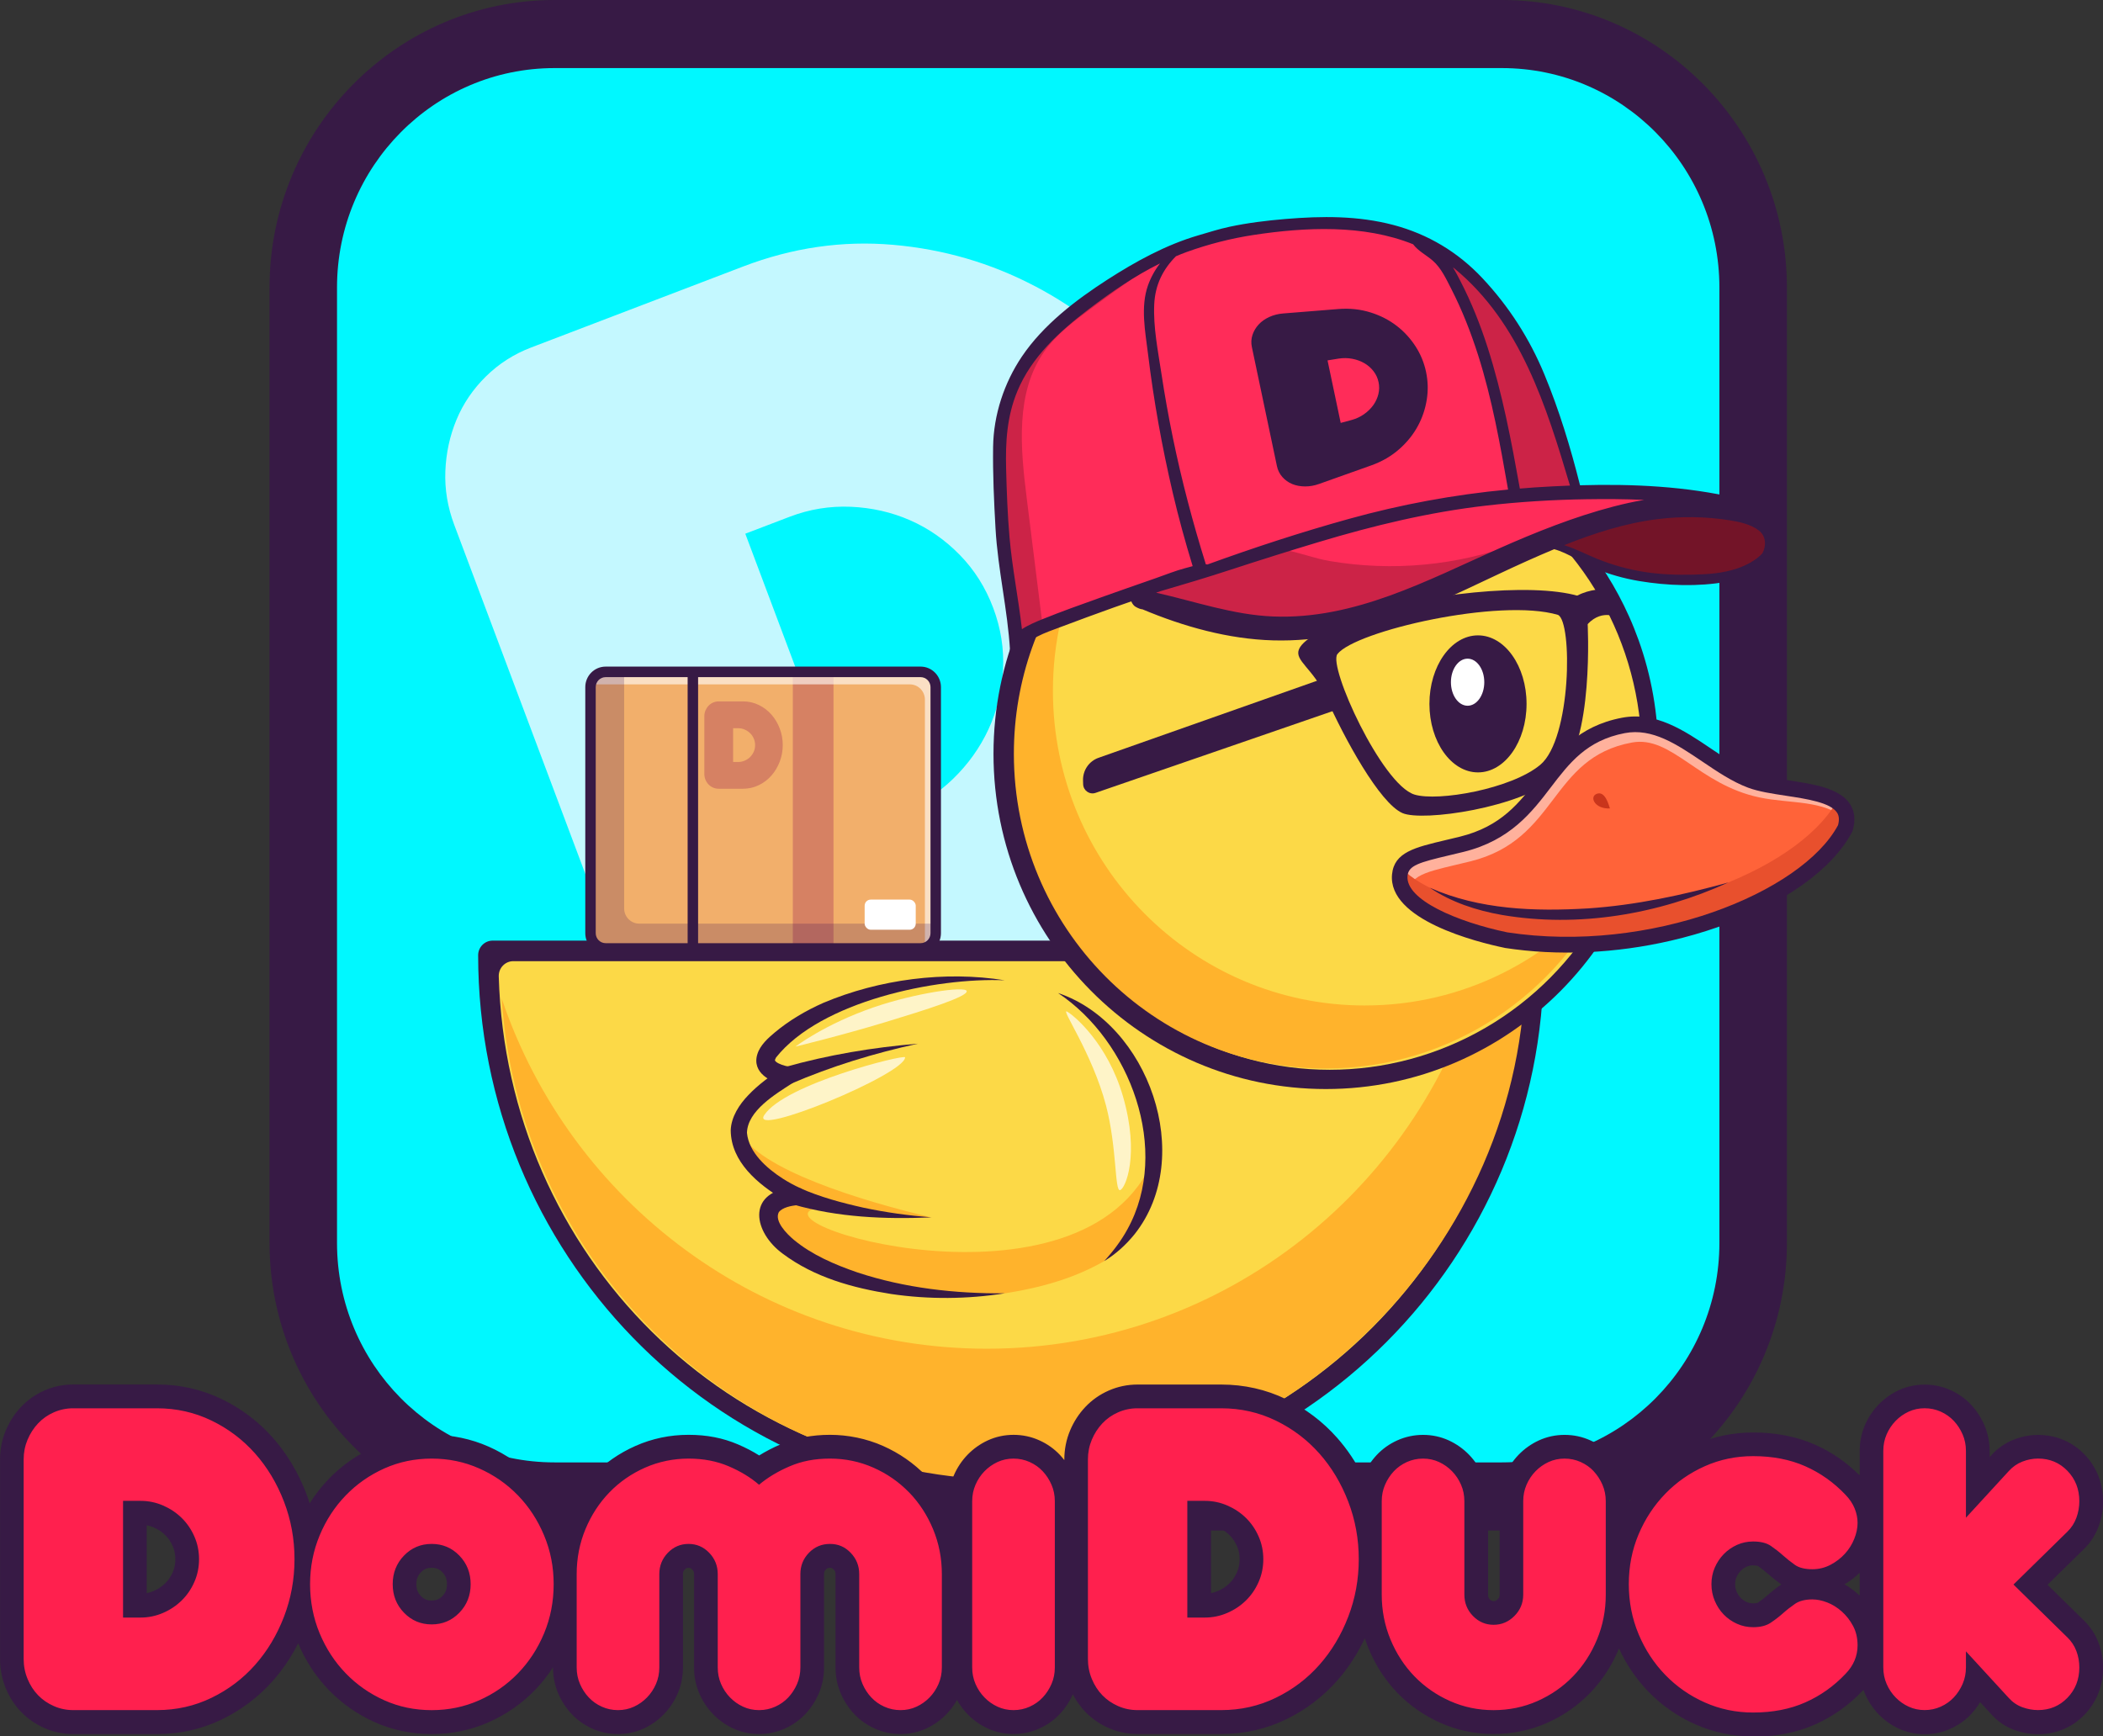<?xml version="1.0" encoding="UTF-8"?>
<svg id="Capa_1" data-name="Capa 1" xmlns="http://www.w3.org/2000/svg" viewBox="0 0 1109.49 916.21">
  <rect x="0" y="0" width="1109.49" height="916.21" fill="#333333" stroke="none"/>
  <defs>
    <style>
      .cls-1 {
        fill: #fcd947;
      }

      .cls-1, .cls-2, .cls-3, .cls-4, .cls-5, .cls-6, .cls-7, .cls-8, .cls-9, .cls-10, .cls-11, .cls-12, .cls-13, .cls-14, .cls-15, .cls-16, .cls-17 {
        stroke-width: 0px;
      }

      .cls-18 {
        opacity: .7;
      }

      .cls-2 {
        fill: #c4f8ff;
      }

      .cls-3 {
        fill: #ff2c59;
      }

      .cls-4 {
        fill: #cc2347;
      }

      .cls-19 {
        opacity: .5;
      }

      .cls-20 {
        opacity: .6;
      }

      .cls-5 {
        fill: #731428;
      }

      .cls-6 {
        fill: #ff6339;
      }

      .cls-21 {
        opacity: .2;
      }

      .cls-7 {
        fill: #ff204e;
      }

      .cls-8 {
        fill: #371a45;
      }

      .cls-9 {
        fill: #f2af6b;
      }

      .cls-10 {
        fill: #29004f;
      }

      .cls-11 {
        fill: #c9351c;
      }

      .cls-12 {
        fill: #010101;
      }

      .cls-13 {
        fill: #ffb32c;
      }

      .cls-14 {
        fill: #d68163;
      }

      .cls-15 {
        fill: #e8502d;
      }

      .cls-16 {
        fill: #fff;
      }

      .cls-17 {
        fill: #00f8ff;
      }
    </style>
  </defs>
  <path class="cls-8" d="M292.59,807.55c-82.93,0-150.39-68.06-150.39-151.71V151.71C142.2,68.06,209.66,0,292.59,0h499.75c82.93,0,150.39,68.06,150.39,151.71v504.13c0,83.65-67.46,151.71-150.39,151.71h-499.75Z"/>
  <path class="cls-17" d="M792.33,771.63h-499.75c-63.39,0-114.78-51.84-114.78-115.79V151.71c0-63.95,51.39-115.79,114.78-115.79h499.75c63.39,0,114.78,51.84,114.78,115.79v504.13c0,63.95-51.39,115.79-114.78,115.79Z"/>
  <path class="cls-2" d="M545.97,150.99c-23.25-12.22-48.2-19.5-74.87-21.82-26.66-2.31-53.01,1.5-79.04,11.45l-111.94,42.77c-9.03,3.45-16.95,8.53-23.75,15.22-6.81,6.71-11.99,14.32-15.53,22.84-3.55,8.54-5.51,17.59-5.88,27.15-.38,9.58,1.19,19.02,4.69,28.34l100.15,266.71c3.5,9.33,8.56,17.54,15.2,24.63,6.63,7.11,14.04,12.58,22.24,16.41,8.19,3.85,17.03,5.99,26.54,6.46,9.49.48,18.76-1.02,27.79-4.47l111.94-42.77c26.03-9.95,48.27-24.69,66.73-44.25,18.46-19.55,32.37-41.68,41.76-66.38,9.38-24.69,14.18-51.01,14.4-78.98.22-27.95-4.72-55.38-14.82-82.27-10.09-26.88-24.4-50.72-42.93-71.52-18.53-20.79-39.41-37.3-62.65-49.53ZM529.15,353.56c-.6,11.09-3.15,21.49-7.63,31.2-4.5,9.71-10.73,18.46-18.73,26.22-8.01,7.78-17.21,13.64-27.61,17.62l-23.43,8.95-58.55-155.94,23.43-8.95c10.41-3.98,21.16-5.73,32.26-5.26,11.09.48,21.5,2.85,31.25,7.12,9.73,4.27,18.48,10.37,26.2,18.27,7.74,7.91,13.62,17.24,17.66,27.99,4.04,10.76,5.76,21.69,5.16,32.77Z"/>
  <g>
    <path class="cls-8" d="M531.71,790.71c-155.1-.9-279.45-130.2-279.45-286.67h0c0-4.27,3.43-7.73,7.67-7.73h554.5v10.85c0,156.9-126.98,284.45-282.73,283.55Z"/>
    <path class="cls-1" d="M803.68,507.16c0,150.61-121.03,272.7-270.33,272.7s-266-117.78-270.22-264.67c-.13-4.38,3.32-8.03,7.67-8.03h532.87Z"/>
    <path class="cls-13" d="M782.17,508.2c-30.38,117.07-135.95,203.45-261.52,203.45-118.79,0-219.68-77.3-255.96-184.75,9.53,141.89,126.62,254,269.69,254s270.33-122.09,270.33-272.7h-22.54Z"/>
    <path class="cls-8" d="M874.86,397.74c0,97.54-78.68,176.89-175.37,176.89s-175.35-79.34-175.35-176.89,78.65-176.91,175.35-176.91c71.12,0,132.51,42.97,159.99,104.49,1.8,4.01,3.44,8.11,4.95,12.29,6.75,18.77,10.43,39.03,10.43,60.14Z"/>
    <ellipse class="cls-1" cx="701.55" cy="398.42" rx="164.6" ry="166.05"/>
    <path class="cls-13" d="M720.09,530.54c-90.91,0-164.6-74.34-164.6-166.05,0-25.26,5.62-49.18,15.61-70.61-22.64,28.44-36.21,64.54-36.21,103.85,0,91.71,73.7,166.05,164.6,166.05,65.87,0,122.68-39.05,148.99-95.44-30.17,37.9-76.46,62.19-128.39,62.19Z"/>
    <path class="cls-12" d="M469.11,228.38s0,0,0,0c0,0,0,0,0,0Z"/>
    <path class="cls-12" d="M469.11,228.29c0-.12-.01-.08,0,0h0Z"/>
    <g>
      <path class="cls-3" d="M675.49,120.61c-8.9.8-17.72,2.03-26.49,3.69.11.4-26.4,9.25-26.27,7.8-7.45,5.72-12.82,13.62-14.5,23.05-1.05,5.92-.66,11.96-.02,17.9.63,5.95,1.38,11.88,2.2,17.81,3.28,23.74,7.83,47.31,13.7,70.53,3.29,13.02,6.94,25.95,10.97,38.75,19.83-6.97,39.77-13.61,59.93-19.65,14.23-4.26,28.56-8.26,43.04-11.56,15.11-3.44,30.43-5.86,45.82-7.63,4.53-.52,9.06-.98,13.6-1.38-6.69-37.95-13.66-76.74-31.93-111.04-2.62-4.91-5.21-9.81-9.69-13.25-3.58-2.75-7.63-4.88-10.44-8.48-13.1-5.17-27.28-7.49-41.28-7.86-9.55-.25-19.14.46-28.64,1.31Z"/>
      <path class="cls-4" d="M813.5,207.32c-6.02-16.56-14.43-32.03-25.24-45.91-9.22-11.84-19.88-22.45-32.97-29.65.68.45,1.35.9,2.02,1.38,3.82,2.75,6.47,6.16,8.78,10.26,4.75,8.42,8.8,17.23,12.32,26.24,7.2,18.45,12.05,37.77,16.04,57.15,2.25,10.93,4.22,21.91,6.17,32.89,9.64-.79,19.29-1.31,28.96-1.58-4.68-17.11-10.02-34.11-16.08-50.77Z"/>
      <path class="cls-3" d="M841.18,261.56c-17.04.11-34.08,1.01-51.04,2.74-15.47,1.58-30.91,3.81-46.12,7.07-13.76,2.95-27.37,6.61-40.88,10.55-29.25,8.52-58,18.6-87.08,27.66-3.38,1.25-6.75,2.51-10.13,3.76,19.05,4.76,37.81,11.35,57.39,13.43,20.83,2.21,41.72-1.37,61.55-7.75,19.97-6.43,39-15.39,58-24.23,19.5-9.06,39.42-17.75,60.04-23.87,11.22-3.33,22.77-6.03,34.45-7.06,2.9-.25,5.8-.4,8.71-.44-14.87-1.71-29.97-1.97-44.9-1.87Z"/>
      <path class="cls-5" d="M841.93,297.98c11.26,4.09,23.49,7.04,35.5,7.39,11.06.32,22.34,2.63,33.42.16,7.63-1.7,16.04-6.56,21.69-11.91,8.37-7.92,3.91-18.46-5.64-23.4-5.64-2.92-12.14-3.59-18.47-3.67-16.56-.22-32.91,3.19-48.94,7.06-7.12,1.72-14.47,2.69-21.58,4.69-3.63,1.02-7.21,2.21-10.72,3.61-1.1.44-8.77,4.79-9.36,4.43,7.57,4.67,15.67,8.59,24.08,11.64Z"/>
      <path class="cls-4" d="M529.05,243.22c.24,12.51.8,25.04,1.76,37.52,1.48,19.1,5.65,37.85,7.22,56.94,1.57-1.66,3.68-2.94,5.47-4.05.56-.35,1.11-.66,1.67-.98,2.84-1.6,5.79-2.88,8.83-4.06,8.11-3.15,16.24-6.18,24.4-9.13,6.86-2.49,13.76-4.87,20.68-7.21.88-.98,2.5-1.93,3.71-1.25,6.56-2.2,13.16-4.32,19.75-6.41,1.51-.55,3.03-1.08,4.52-1.6,1.58-.58,3.17-1.12,4.74-1.68-.01-.03-.03-.06-.03-.09-7.39-23.64-13.4-47.71-18.05-72.06-2.33-12.17-4.3-24.42-5.94-36.71-.81-6.12-1.56-12.24-2.2-18.37-.61-5.92-1.11-11.96-.13-17.87,1.38-8.34,5.89-16.47,12.33-22.08-6.11,3.07-12.23,6.12-18.14,9.62-8.31,4.91-16.4,10.27-24.12,16.05-15.26,11.42-30,24.39-38.45,41.87-4.02,8.34-6.66,17.43-7.68,26.65-.54,4.94-.46,9.93-.36,14.9Z"/>
      <path class="cls-3" d="M541.6,262.31c2.83,22.67,5.65,45.34,8.48,68,2.92-1.64,5.96-2.96,9.09-4.18,8.34-3.24,16.7-6.35,25.1-9.39,7.06-2.56,14.15-5.01,21.27-7.42.91-1.01,2.57-1.98,3.82-1.29,6.75-2.27,13.53-4.44,20.32-6.59,1.56-.56,3.11-1.11,4.65-1.64-.1-.27-.19-.55-.29-.81-13.26-36.99-20.17-75.94-27.02-114.64-1.45-8.2-2.92-16.54-1.95-24.8,1.16-9.89,5.9-19.31,13.12-26.11-14.71,8.81-28.52,19.01-42.32,29.2-9.15,6.74-18.45,13.65-25.01,22.97-15.15,21.53-12.52,50.53-9.25,76.71Z"/>
      <path class="cls-4" d="M800.31,286.65c-26.24,15.55-54.23,28.1-83.25,37.35-11.04,3.52-22.33,6.57-33.89,7.27-26.01,1.58-51.1-8.76-75.13-18.9,2.78,1.17,19.39-8.75,22.85-10.13,8.26-3.28,16.66-6.2,25.16-8.77,7.17-2.16,13.73-4.7,21.01-3.47,8.16,1.39,16.17,4.61,24.43,6.02,32.99,5.64,67.47,2.47,98.82-9.37Z"/>
      <path class="cls-8" d="M916.55,262.91c-26.95-6.33-55.15-7.65-82.97-6.86-4.96-19.83-11.04-39.79-18.86-58.63-7.81-18.83-18.71-35.79-32.62-50.63-12.92-13.78-28.73-23.25-46.93-28.07-18.74-4.96-37.82-4.77-56.98-3.17-9.93.83-19.88,2.04-29.64,4.13-5.47,1.17-10.83,2.9-16.2,4.46-17.18,4.99-33.22,13.83-48.24,23.5-16.63,10.72-33.74,23.83-44.96,40.45-9.41,13.94-14.97,30.82-15.21,47.7-.2,14.36.46,28.79,1.28,43.13,1.24,21.66,6.41,42.86,7.66,64.53.27,4.69,7.54,4.72,7.26,0-.05-.82-.13-1.64-.19-2.47,2.14-1.99,4.39-3.59,7.2-5.05,3.96-2.07,8.23-3.51,12.4-5.08,9.32-3.52,18.69-6.95,28.07-10.31,3.07-1.1,6.15-2.15,9.22-3.23.51,1.22,1.35,2.46,2.54,2.99.22.1.41.24.62.35.36.2.75.35,1.14.5.53.2,1.08.29,1.64.37,21.71,9.12,45.21,15.69,68.79,16.37,24.04.7,47.6-4.67,70-13.17,21.94-8.32,42.78-19.2,64.17-28.78,4.69-2.1,9.44-4.16,14.22-6.16,7.68,2.12,14.28,7.19,21.63,10.21,7.5,3.08,15.31,5.28,23.29,6.61,14.88,2.47,31,3.05,45.9.38,11.88-2.13,29.65-9.43,28.7-24.34-.74-11.54-13.22-17.45-22.96-19.74ZM603.18,316.99s0,0,0,0c0,0,0,.01,0,.02t0,0s0-.01,0-.02ZM767.4,141.72c34.74,28.63,48.45,72.68,60.87,114.5-6.23.23-12.43.56-18.59.96-2.62.17-5.23.4-7.84.61-4.49-25.06-9.2-50.12-16.98-74.39-3.88-12.09-8.6-23.94-14.44-35.21-1.22-2.36-2.45-4.78-3.85-7.09.27.22.56.4.83.62ZM626.02,132.98c11.39-4.11,23.44-7.2,35.37-9.01,27.22-4.13,58.03-5.62,84.13,4.92,2.73,3.63,6.99,5.69,10.41,8.68,4.43,3.88,7.09,9.72,9.74,14.89,5.74,11.2,10.33,22.97,14.16,34.97,7.35,23.08,11.62,47.05,15.79,70.88-28.49,2.67-56.51,7.85-84.17,15.54-25.14,6.99-49.91,15.1-74.41,23.99-.28-.04-.57-.05-.86-.06-6.86-21.93-12.75-44.19-17.38-66.71-2.34-11.38-4.38-22.83-6.12-34.32-1.78-11.74-4.28-24.15-3.74-36.07.47-10.38,4.6-18.58,11.48-25.48,1.85-.77,3.71-1.53,5.59-2.21ZM579.81,315.6c-10.03,3.57-20.08,7.16-29.95,11.16-2.77,1.12-7.1,2.86-10.72,5.23-1.83-16.19-5.12-32.19-6.54-48.44-1.05-12.01-1.49-24.1-1.8-36.15-.36-14.2.4-27.63,5.93-40.98,7.49-18.08,22.22-31.5,37.41-43.09,11.81-9.01,24.42-17.7,37.87-24.35-2.75,3.52-4.92,7.53-6.36,11.59-4.04,11.41-1.43,24.4,0,36.08,3,24.73,7.42,49.24,13.09,73.48,3.04,12.99,6.58,25.84,10.48,38.59-1.47.38-2.87.79-4.05,1.1-5.13,1.35-10.13,3.41-15.15,5.15-10.08,3.52-20.16,7.03-30.21,10.61ZM612.25,311.93c12.3-3.58,24.55-7.25,36.75-11.24,15.53-5.07,31.11-9.99,46.76-14.69,28.94-8.69,58.07-15.74,88.11-19.2,17.63-2.03,35.36-3.12,53.11-3.38,10.1-.15,20.27-.12,30.4.36-5.45.91-10.86,2.11-16.18,3.5-20.66,5.4-40.78,13.43-60.29,22.09-38.11,16.93-76.25,37.59-119.14,35.92-21.15-.82-41.29-7.93-61.83-12.56.77-.27,1.53-.54,2.3-.8ZM929.77,291.98c-3.41,3.77-8.74,6.39-12.93,7.85-7.56,2.64-15.61,3.21-23.55,3.38-8.64.19-17.31-.09-25.86-1.44-8.37-1.32-16.58-3.61-24.45-6.76-5.85-2.34-11.67-5.49-17.77-7.35,15.95-6.38,32.41-11.66,49.39-13.76,12.44-1.53,25.23-1.36,37.62.58,5.3.83,11.42,2.08,15.76,5.48,3.77,2.96,3.96,8.1,1.8,12.01Z"/>
      <path class="cls-8" d="M688.51,256.66c-2.48-.01-4.72-.43-6.73-1.25-2.03-.83-3.77-2.06-5.22-3.7-1.46-1.64-2.42-3.57-2.88-5.76l-13.23-62.85c-.46-2.2-.35-4.33.33-6.39.68-2.04,1.77-3.88,3.28-5.52,1.49-1.61,3.37-2.93,5.63-3.96,2.23-1.01,4.63-1.62,7.22-1.83l29.15-2.34c6.1-.49,11.81.15,17.19,1.85,5.2,1.65,9.77,4.04,13.75,7.13,3.89,3.02,7.16,6.62,9.85,10.79,2.65,4.12,4.48,8.58,5.5,13.42,1.02,4.84,1.15,9.67.39,14.52-.77,4.91-2.31,9.54-4.65,13.9-2.39,4.46-5.6,8.5-9.69,12.15-4.22,3.76-9.19,6.69-14.96,8.74l-27.58,9.81c-2.44.87-4.89,1.3-7.33,1.29ZM700.37,190.14l6.95,33.01,5.67-1.52c2.45-.66,4.68-1.7,6.69-3.12,1.98-1.4,3.6-3,4.88-4.8,1.26-1.78,2.14-3.71,2.65-5.8.5-2.08.53-4.17.08-6.28-.44-2.11-1.31-4.01-2.61-5.7-1.3-1.7-2.88-3.11-4.76-4.22-1.89-1.12-4.02-1.92-6.39-2.38-2.41-.47-4.86-.51-7.37-.11l-5.79.94Z"/>
    </g>
    <g>
      <path class="cls-6" d="M923.63,411.73c-21.99-8.2-42.05-33.78-67.22-28.95-43.45,8.33-38.85,51.28-85.27,62.71-20.82,5.13-31.67,6.28-32.65,16.22-1.79,18.04,34.01,29.75,55.97,34.33,75.52,11.56,158.82-20.41,179.05-59.05,6.52-22.36-32.11-18.64-49.88-25.26Z"/>
      <g class="cls-19">
        <path class="cls-16" d="M743.1,473.72c-.13-.98-.15-1.98-.05-3,.97-9.93,11.83-11.09,32.65-16.22,46.42-11.43,41.75-54.71,85.27-62.71,20.96-3.85,35.13,22.21,67.22,28.96,16.65,3.5,33.62,1.07,46.04,11.71.2-17.32-34.14-14.59-50.6-20.73-21.99-8.2-42.05-33.78-67.22-28.96-43.44,8.33-38.85,51.28-85.27,62.71-20.81,5.13-31.66,6.28-32.65,16.22-.43,4.38,1.36,8.39,4.61,12.02Z"/>
      </g>
      <path class="cls-15" d="M794.46,496.04c75.51,11.56,158.8-20.42,179.04-59.05,1.94-6.68-.13-11.03-4.5-14.01-21.74,37.88-103.71,68.77-178.12,57.37-16.66-3.47-41.24-11.04-51.39-22.36-.54,1.09-.88,2.31-1.01,3.71-1.78,18.05,34,29.76,55.98,34.34Z"/>
      <path class="cls-8" d="M793.84,500.13l-.21-.04c-14.49-3.02-61.6-14.75-59.22-38.79,1.15-11.61,11.96-14.17,28.33-18.04,2.32-.55,4.79-1.13,7.43-1.78,21.9-5.4,31.47-17.92,41.59-31.18,10.18-13.34,20.69-27.12,43.88-31.57,17.87-3.43,32.8,6.65,47.23,16.39,7.62,5.14,14.81,10,22.18,12.75,4.77,1.78,11.38,2.78,18.37,3.84,13.41,2.03,27.28,4.14,32.69,12.7,2.42,3.83,2.87,8.47,1.32,13.77l-.12.4-.19.37c-10.43,19.93-36.34,38.27-71.08,50.33-7.99,2.77-16.15,5.12-24.42,7.04-29.18,6.77-59.6,8.16-87.79,3.84ZM969.2,428.84c-3.41-5.39-15.94-7.29-27-8.97-7.42-1.13-14.43-2.19-19.99-4.27h0c-8.27-3.09-16.21-8.45-23.89-13.63-13.66-9.22-26.56-17.93-41.14-15.14-20.12,3.85-29.24,15.82-38.92,28.49-10.05,13.17-21.45,28.09-46.14,34.17-2.66.66-5.16,1.25-7.5,1.8-15.96,3.77-21.5,5.36-22.04,10.81-1.26,12.69,26.37,24.36,52.61,29.85,75.32,11.49,155.4-20.88,174.5-56.53.74-2.76.58-4.92-.48-6.59ZM923.61,411.73h.01s-.01,0-.01,0Z"/>
      <path class="cls-11" d="M849.36,426.58c-.61-1.84-2.59-9.67-7.13-7.65-3.82,1.7-.74,8.01,7.13,7.65Z"/>
      <path class="cls-8" d="M911.9,465.6c-24.17,6.7-49.02,12.04-74.02,13.71-28.15,1.68-57.29.72-83.55-10.9,11.27,7.64,24.63,12.01,38.04,14.36,40.23,6.87,82.53-.28,119.53-17.17h0Z"/>
    </g>
    <g>
      <ellipse class="cls-8" cx="779.75" cy="371.4" rx="25.62" ry="36.15"/>
      <ellipse class="cls-16" cx="774.27" cy="359.96" rx="8.8" ry="12.42"/>
    </g>
    <g>
      <path class="cls-1" d="M389.93,599.31c2.69,19.62,30.24,31.85,30.24,31.85,0,0-14.88.41-14.74,10.3.26,20.29,54.52,46.8,124.68,40.96,23.24-3.66,38.82-9.29,52.51-17.02,50.1-41.22,20.56-120.83-24.4-141.42-9.64-3.71-18.91-5.59-28.11-6.73-24.66-3.28-86.96,1.7-120.48,33.02-15.53,14.51,5.76,17.27,5.76,17.27-6.46,4.28-27.49,16.96-25.46,31.77Z"/>
      <path class="cls-1" d="M389.81,596.71c-.04.85,0,1.73.12,2.61,2.69,19.62,30.24,31.85,30.24,31.85,0,0-14.88.41-14.74,10.3.26,20.29,54.52,46.8,124.68,40.96,23.24-3.66,38.82-9.29,52.51-17.02,17.89-14.73,25.64-34.37,26.14-54.45.88-36.13-21.64-73.73-50.54-86.97-9.64-3.71-18.91-5.59-28.11-6.73-24.66-3.28-86.96,1.7-120.48,33.02-15.53,14.51,5.76,17.27,5.76,17.27-6.07,4.02-25.05,15.49-25.58,29.16Z"/>
      <g class="cls-18">
        <path class="cls-16" d="M477.51,557.89c0-1.75-63.53,13.99-74.3,30.48-8.06,12.36,74.27-21.58,74.3-30.48Z"/>
      </g>
      <g class="cls-18">
        <path class="cls-16" d="M510,522.92c-.78-2.77-27.26,1.11-48.89,8.53-25.92,8.9-41.46,20.79-41.46,20.79,0,0,24.34-5.9,47.35-12.88,21.71-6.59,43.8-13.57,42.99-16.44Z"/>
      </g>
      <g class="cls-18">
        <path class="cls-16" d="M590.91,627.97c2.77-.66,10.53-18.51,1.53-49.52-8.05-27.77-25.75-42.64-29.47-44.68-3.73-2.04,13.24,21.82,20.52,49.48,5.81,22.1,4.54,45.4,7.42,44.72Z"/>
      </g>
      <path class="cls-13" d="M389.81,596.71c-.04.85,0,1.73.12,2.61,2.69,19.62,30.24,31.85,30.24,31.85,0,0-14.88.41-14.74,10.3.26,20.29,54.52,46.8,124.68,40.96,23.24-3.66,38.82-9.29,52.51-17.02,17.89-14.73,25.64-34.37,26.14-54.45-36.47,89.01-221.28,32.64-175.3,25.82,16.43,3.9,38.51,5.91,57.91,5.57-36.83-8.72-91.41-25.22-101.56-45.63Z"/>
      <path class="cls-8" d="M530.11,517.25c-31.55-5.08-66.25-.53-95.77,11.92-9.12,4.05-17.96,9.2-25.68,15.69-3.17,2.68-7.66,6.52-9.13,11.48-2.95,9.77,7.25,15.09,15.24,15.97,0,0-2.01-8.8-2.01-8.8-6.24,4.15-12.67,8.73-17.98,14.35-4.62,4.79-9.01,11.34-9.27,18.51.12,16.74,14.47,28.52,27.5,36.33,1.71.99,3.31,1.87,5.25,2.8l1.76-9.07c-1.19.02-2.02.09-3.02.2-23.12,3.07-19.39,23.59-4.11,34.83,16.75,12.57,37.06,18.14,57.28,21.32,19.83,2.91,40.2,2.75,59.92-.36-26.27.2-52.72-2.77-77.6-10.98-11.91-4.08-24.11-9.28-33.73-17.3-3.7-3.11-10.32-9.79-7.88-14.53,2.01-2.6,6.56-3.37,9.77-3.75,2.57-.27,4.45-2.59,4.18-5.18-.18-1.76-1.29-3.19-2.79-3.85-2.97-1.33-6.2-3.11-9.01-4.9-8.59-5.5-17.99-13.86-18.95-24.17.27-11.68,14.99-20.41,23.92-26.2,3.68-2.21,2.43-8.18-1.75-8.76-2.36-.35-5.53-1.42-6.79-2.53-.82-.77-.79-.73-.05-2.27,23.52-29.64,84.32-42.33,120.69-40.75h0Z"/>
      <path class="cls-8" d="M558.22,523.98c38.01,25.31,59.63,82.94,36.58,124.65-3.25,5.99-7.47,11.49-12.19,16.76,6.03-3.66,11.41-8.53,15.97-14.17,32.38-40.77,7.29-111.25-40.36-127.25h0Z"/>
      <path class="cls-8" d="M491.37,642.34c-11.99-.97-23.97-2.58-35.72-5.09-11.44-2.54-23.1-5.66-33.74-10.43,0,0-3.48,8.71-3.48,8.71,23.71,6.84,48.48,7.87,72.95,6.81h0Z"/>
      <path class="cls-8" d="M484.33,550.69c-23.87,1.97-47.45,5.91-70.57,12.45,0,0,3.25,8.8,3.25,8.8,21.56-9.3,44.35-16.26,67.32-21.26h0Z"/>
    </g>
    <path class="cls-8" d="M699.33,367.34c10.03,22.61,28.6,56.47,40.59,61.69,10.53,4.6,62.21-2.65,81.83-19.36,19.62-16.71,15.8-81.77,15.8-81.77l-4.58-13.36c-25.5-7.55-82.91-1.06-116.75,10.43-14.6,4.95-28.34,11.66-30.87,17.5-2.66,6.13,7.52,10.27,14,24.88ZM705.58,345.13c9.48-12.21,85.59-29.79,116.37-20.69,7.73,3.57,7.12,65.36-9.33,79.1-15.29,12.77-54.03,19.52-66.39,15.71-17.22-5.31-45.67-67.65-40.65-74.11Z"/>
    <path class="cls-8" d="M700.54,357.18l-120.98,42.67c-5.04,1.78-8.36,6.65-8.18,12.04l.06,1.92c.11,3.34,3.39,5.63,6.53,4.55l128.77-44.41-6.2-16.77Z"/>
    <path class="cls-8" d="M855.54,322.39l-1.19,3.91s-8.56-5.6-16.72,2.97c-6.6,6.91-13.82-9.66-7.96-13.54,6.4-4.29,13.67-5.1,19.35-4.86,2.31,3.74,4.48,7.58,6.52,11.52Z"/>
  </g>
  <path class="cls-8" d="M924.92,916.21c-10.76,0-21.03-2.15-30.54-6.38-9.37-4.17-17.7-9.98-24.76-17.27-6.37-6.58-11.57-14.22-15.48-22.75-.02.04-.04.09-.05.13-3.68,8.86-8.8,16.73-15.23,23.37-6.44,6.65-14.09,11.97-22.73,15.79-8.75,3.88-18.22,5.84-28.15,5.84s-19.19-1.97-27.94-5.84c-8.64-3.82-16.28-9.14-22.73-15.79-6.42-6.64-11.55-14.5-15.23-23.37-.75-1.82-1.43-3.66-2.03-5.52-3.89,8.28-8.8,15.8-14.64,22.42-7.52,8.51-16.59,15.37-26.94,20.39-10.57,5.12-22.07,7.72-34.19,7.72h-44.2c-5.29,0-10.39-1.07-15.17-3.18-4.69-2.06-8.82-4.91-12.27-8.48-2.62-2.7-4.85-5.82-6.63-9.28-1.72,3.85-4.01,7.31-6.81,10.3-3.04,3.26-6.71,5.87-10.89,7.74-4.25,1.92-8.84,2.9-13.61,2.9s-9.41-.99-13.64-2.95c-3.98-1.84-7.56-4.37-10.62-7.54-2.16-2.23-4.02-4.73-5.55-7.47-1.53,2.74-3.4,5.24-5.56,7.48-3.05,3.15-6.63,5.69-10.62,7.54-4.22,1.95-8.81,2.95-13.62,2.95s-9.36-.98-13.63-2.91c-4.16-1.87-7.83-4.48-10.88-7.75-2.89-3.08-5.24-6.69-6.98-10.71-1.85-4.26-2.79-8.89-2.79-13.74v-49.26c0-1.1-.24-1.7-.98-2.46-.72-.74-1.17-.87-1.96-.87-1.13,0-1.59.27-2.17.88-.73.75-.96,1.35-.96,2.45v49.26c0,4.84-.94,9.47-2.79,13.75-1.74,4.02-4.09,7.62-6.99,10.72-3.04,3.26-6.7,5.86-10.88,7.74-4.26,1.92-8.84,2.9-13.62,2.9s-9.41-.99-13.64-2.95c-3.98-1.84-7.56-4.37-10.62-7.54-3.03-3.12-5.47-6.79-7.23-10.87-1.85-4.25-2.79-8.88-2.79-13.74v-49.26c0-1.1-.24-1.7-.98-2.46-.72-.75-1.17-.87-1.96-.87s-1.23.12-1.97.88c-.73.76-.97,1.35-.97,2.45v49.26c0,4.85-.94,9.47-2.79,13.75-1.77,4.08-4.2,7.74-7.24,10.87-3.05,3.16-6.63,5.69-10.62,7.54-4.22,1.95-8.81,2.95-13.62,2.95s-9.36-.98-13.63-2.9c-4.17-1.87-7.83-4.48-10.88-7.75-2.89-3.08-5.24-6.69-6.98-10.71-1.85-4.25-2.79-8.88-2.79-13.74v-.13c-2.79,4.33-5.97,8.34-9.52,12.01-6.92,7.15-15.12,12.85-24.36,16.96-9.37,4.16-19.5,6.27-30.11,6.27s-20.74-2.12-30.05-6.29c-9.16-4.1-17.31-9.8-24.22-16.94-6.8-7.02-12.24-15.31-16.18-24.65-3.67,7.24-8.14,13.87-13.36,19.77-7.52,8.51-16.59,15.37-26.94,20.39-10.57,5.12-22.07,7.72-34.19,7.72h-44.2c-5.29,0-10.39-1.07-15.17-3.18-4.69-2.06-8.82-4.91-12.27-8.48-3.43-3.53-6.17-7.77-8.15-12.57-1.99-4.82-3.01-9.99-3.01-15.34v-105.33c0-5.37,1.03-10.53,3.05-15.33,1.94-4.63,4.63-8.78,7.99-12.35,3.48-3.69,7.64-6.63,12.39-8.71,4.79-2.11,9.89-3.17,15.17-3.17h44.2c12.11,0,23.62,2.6,34.19,7.72,10.36,5.02,19.42,11.88,26.94,20.39,7.41,8.39,13.31,18.21,17.54,29.2.69,1.78,1.32,3.58,1.89,5.41,2.93-4.68,6.31-9.01,10.11-12.94,6.9-7.13,15.05-12.83,24.22-16.94,9.32-4.17,19.43-6.29,30.05-6.29s20.73,2.11,30.11,6.27c9.25,4.11,17.44,9.81,24.36,16.96,6.15,6.36,11.19,13.75,15.02,22.01.03-.08.07-.16.1-.23,3.68-8.87,8.81-16.73,15.23-23.37,6.45-6.66,14.09-11.97,22.73-15.79,8.76-3.88,18.16-5.84,27.94-5.84s18.2,1.69,26.03,5.03c4.05,1.73,7.8,3.68,11.25,5.85,3.49-2.17,7.26-4.13,11.31-5.85,7.83-3.34,16.59-5.03,26.04-5.03s19.18,1.96,27.94,5.84c8.64,3.83,16.29,9.14,22.73,15.8,4.67,4.82,8.65,10.28,11.89,16.32v-2.84c0-4.85.94-9.47,2.79-13.75,1.76-4.07,4.2-7.73,7.24-10.87,3.06-3.15,6.62-5.69,10.62-7.54,4.25-1.96,8.84-2.95,13.64-2.95s9.33.97,13.61,2.9c4.18,1.88,7.84,4.49,10.89,7.74.8.86,1.57,1.76,2.28,2.69v-.31c0-5.37,1.03-10.53,3.05-15.34,1.94-4.62,4.63-8.78,7.99-12.34,3.48-3.69,7.64-6.63,12.39-8.71,4.79-2.11,9.89-3.17,15.17-3.17h44.2c12.11,0,23.62,2.6,34.19,7.72,10.36,5.02,19.42,11.88,26.94,20.39,5.36,6.07,9.93,12.88,13.64,20.35.08-.18.15-.37.23-.55,1.74-4.01,4.09-7.61,6.99-10.71,3.04-3.25,6.7-5.86,10.87-7.74,4.3-1.93,8.88-2.9,13.63-2.9s9.38.99,13.62,2.95c4.01,1.86,7.57,4.39,10.62,7.53,3.05,3.15,5.48,6.81,7.24,10.87,1.86,4.3,2.8,8.92,2.8,13.76v49.27c0,1.1.23,1.69.97,2.45.74.76,1.18.88,1.97.88s1.34-.15,2.16-.98c.75-.76.98-1.3.98-2.35v-49.27c0-4.84.94-9.47,2.79-13.75,1.76-4.06,4.19-7.72,7.23-10.87,3.06-3.15,6.63-5.69,10.62-7.54,4.25-1.96,8.84-2.95,13.64-2.95s9.33.97,13.61,2.9c4.18,1.88,7.83,4.48,10.88,7.73,2.91,3.12,5.26,6.72,6.99,10.72,1.84,4.24,2.77,8.81,2.8,13.58,2.9-4.51,6.21-8.71,9.93-12.55,7.05-7.28,15.38-13.09,24.76-17.27,9.52-4.23,19.79-6.38,30.54-6.38,11.96,0,22.88,2.14,32.45,6.36,8.83,3.9,16.8,9.37,23.73,16.3v-12.82c0-4.85.94-9.47,2.79-13.75,1.77-4.08,4.2-7.74,7.24-10.87,3.05-3.15,6.62-5.68,10.61-7.53,4.25-1.96,8.83-2.95,13.64-2.95s9.34.97,13.61,2.89c4.19,1.89,7.84,4.49,10.89,7.75,2.89,3.09,5.24,6.7,6.98,10.71,1.86,4.3,2.8,8.92,2.8,13.76v3.11l.97-1.05c3.32-3.66,7.34-6.43,11.89-8.19,4.15-1.61,8.43-2.43,12.69-2.43,9.49,0,17.95,3.55,24.46,10.27,6.43,6.65,9.83,15.23,9.83,24.84,0,4.44-.78,8.83-2.31,13.04-1.68,4.62-4.33,8.72-7.9,12.18l-19.11,18.74,19.16,18.78c3.49,3.38,6.14,7.42,7.82,11.94,1.55,4.16,2.34,8.55,2.34,13.03,0,9.61-3.4,18.19-9.82,24.83-6.51,6.72-14.97,10.27-24.46,10.27-4.17,0-8.36-.75-12.44-2.22-4.65-1.68-8.76-4.45-12.19-8.24l-5.96-6.49c-1.36,2.29-2.95,4.4-4.74,6.32-3.04,3.26-6.71,5.87-10.89,7.74-4.25,1.92-8.84,2.9-13.61,2.9s-9.41-.99-13.64-2.95c-3.98-1.84-7.56-4.37-10.62-7.54-3.03-3.12-5.47-6.79-7.23-10.87-.3-.68-.57-1.37-.81-2.06-.16.17-.33.35-.49.52-7.2,7.6-15.71,13.63-25.21,17.82-9.56,4.22-20.48,6.37-32.45,6.37ZM924.92,825.96c-1.25,0-2.38.23-3.45.71-1.22.55-2.25,1.26-3.13,2.18-.94.97-1.66,2.06-2.22,3.36-.47,1.09-.7,2.29-.7,3.66s.24,2.68.75,3.87c.56,1.33,1.27,2.42,2.17,3.36.89.92,1.91,1.63,3.14,2.18,1.07.48,2.2.72,3.45.72,1.79,0,2.45-.3,2.46-.3,1.74-1.17,3.46-2.49,5-3.87,2.3-2.05,4.79-4,7.4-5.81-.02-.01-.04-.03-.06-.04-2.58-1.83-5.05-3.8-7.35-5.85-1.52-1.35-3.2-2.67-4.96-3.89-.23-.07-.97-.26-2.49-.26ZM227.74,827.24c-2.4,0-4.04.68-5.66,2.36-1.69,1.74-2.41,3.62-2.41,6.28s.72,4.53,2.4,6.27c1.63,1.68,3.27,2.36,5.67,2.36s4.04-.68,5.66-2.36c1.69-1.75,2.41-3.62,2.41-6.28s-.72-4.53-2.41-6.28c-1.62-1.68-3.27-2.36-5.66-2.36ZM973.1,835.97c2.4,1.34,4.68,2.97,6.83,4.88.4.35.79.72,1.17,1.09v-12.07c-2.37,2.34-5.05,4.39-8,6.11ZM77.4,840.61c1.25-.23,2.47-.61,3.68-1.13,2.36-1.02,4.35-2.34,6.07-4.03,1.67-1.64,2.97-3.55,3.97-5.83.94-2.15,1.4-4.41,1.4-6.91s-.46-4.75-1.4-6.9c-1-2.29-2.3-4.2-3.98-5.85-1.71-1.68-3.7-3-6.07-4.03-1.2-.52-2.42-.89-3.67-1.13v35.8ZM638.88,840.61c1.25-.23,2.47-.61,3.68-1.13,2.36-1.02,4.35-2.34,6.07-4.03,1.67-1.64,2.97-3.55,3.97-5.83.94-2.15,1.4-4.41,1.4-6.91s-.46-4.75-1.4-6.9c-1-2.29-2.3-4.2-3.98-5.85-1.71-1.68-3.7-3-6.07-4.03-1.2-.52-2.42-.89-3.67-1.13v35.8Z"/>
  <path class="cls-7" d="M273.28,789.05c-5.83-6.02-12.64-10.76-20.46-14.23-7.81-3.47-16.18-5.2-25.08-5.2s-17.24,1.74-24.98,5.2c-7.74,3.47-14.53,8.21-20.35,14.23-5.83,6.02-10.42,13.06-13.78,21.13-3.36,8.07-5.04,16.64-5.04,25.7s1.68,17.84,5.04,25.91c3.36,8.07,7.95,15.11,13.78,21.13,5.82,6.02,12.61,10.76,20.35,14.23,7.74,3.47,16.07,5.2,24.98,5.2s17.27-1.73,25.08-5.2c7.81-3.47,14.63-8.21,20.46-14.23,5.82-6.02,10.41-13.06,13.78-21.13,3.36-8.07,5.04-16.7,5.04-25.91s-1.68-17.63-5.04-25.7c-3.36-8.07-7.95-15.11-13.78-21.13ZM242.34,850.95c-3.98,4.11-8.84,6.16-14.6,6.16s-10.62-2.05-14.6-6.16c-3.98-4.1-5.96-9.13-5.96-15.07s1.99-10.97,5.96-15.08c3.98-4.11,8.84-6.16,14.6-6.16s10.62,2.05,14.6,6.16c3.98,4.11,5.96,9.13,5.96,15.08s-1.99,10.97-5.96,15.07ZM479.6,787.46c-5.34-5.52-11.61-9.87-18.81-13.06-7.19-3.18-14.84-4.78-22.92-4.78s-14.87,1.35-21.18,4.04c-6.31,2.69-11.72,5.95-16.24,9.77-4.39-3.82-9.73-7.08-16.04-9.77-6.3-2.69-13.36-4.04-21.18-4.04s-15.73,1.59-22.92,4.78c-7.2,3.19-13.47,7.54-18.81,13.06-5.34,5.52-9.56,12-12.64,19.43-3.08,7.43-4.62,15.33-4.62,23.68v49.26c0,3.12.58,6.02,1.75,8.71,1.16,2.69,2.7,5.06,4.63,7.11,1.92,2.05,4.21,3.68,6.89,4.88,2.67,1.21,5.51,1.81,8.53,1.81s5.82-.6,8.43-1.81c2.6-1.2,4.9-2.83,6.89-4.88,1.99-2.05,3.56-4.42,4.73-7.11,1.16-2.69,1.75-5.59,1.75-8.71v-49.26c0-4.39,1.51-8.14,4.52-11.26,3.01-3.11,6.65-4.67,10.9-4.67s7.88,1.56,10.89,4.67c3.01,3.12,4.52,6.87,4.52,11.26v49.26c0,3.12.58,6.02,1.75,8.71,1.16,2.69,2.74,5.06,4.73,7.11,1.99,2.05,4.28,3.68,6.89,4.88,2.6,1.21,5.41,1.81,8.43,1.81s5.86-.6,8.53-1.81c2.67-1.2,4.97-2.83,6.89-4.88,1.92-2.05,3.46-4.42,4.63-7.11,1.16-2.69,1.75-5.59,1.75-8.71v-49.26c0-4.39,1.5-8.14,4.52-11.26,3.01-3.11,6.71-4.67,11.1-4.67s7.88,1.56,10.9,4.67c3.01,3.12,4.52,6.87,4.52,11.26v49.26c0,3.12.58,6.02,1.75,8.71,1.16,2.69,2.7,5.06,4.63,7.11,1.92,2.05,4.21,3.68,6.89,4.88,2.67,1.21,5.51,1.81,8.53,1.81s5.82-.6,8.43-1.81c2.6-1.2,4.9-2.83,6.89-4.88,1.99-2.05,3.56-4.42,4.73-7.11,1.16-2.69,1.75-5.59,1.75-8.71v-49.26c0-8.35-1.54-16.25-4.62-23.68-3.09-7.43-7.3-13.91-12.65-19.43ZM134.61,766.97c-6.45-7.29-14.12-13.09-23.03-17.41-8.91-4.32-18.5-6.48-28.78-6.48h-44.2c-3.57,0-6.96.71-10.18,2.12-3.22,1.42-6,3.36-8.33,5.84-2.33,2.48-4.18,5.35-5.55,8.6-1.37,3.26-2.06,6.72-2.06,10.4v105.33c0,3.68.68,7.19,2.06,10.51,1.37,3.33,3.22,6.2,5.55,8.6,2.33,2.41,5.1,4.32,8.33,5.73,3.22,1.42,6.61,2.12,10.18,2.12h44.2c10.28,0,19.87-2.16,28.78-6.48,8.91-4.32,16.58-10.12,23.03-17.41,6.44-7.29,11.51-15.75,15.21-25.38,3.7-9.63,5.55-19.75,5.55-30.37s-1.85-20.74-5.55-30.37c-3.7-9.63-8.77-18.08-15.21-25.37ZM102.54,834.71c-1.64,3.75-3.87,7.01-6.68,9.77-2.81,2.76-6.1,4.96-9.87,6.58-3.77,1.63-7.71,2.44-11.82,2.44h-9.25v-61.58h9.25c4.11,0,8.05.81,11.82,2.44,3.77,1.63,7.06,3.82,9.87,6.58,2.81,2.76,5.04,6.02,6.68,9.77,1.65,3.75,2.47,7.75,2.47,12s-.82,8.25-2.47,12ZM696.09,766.97c-6.45-7.29-14.12-13.09-23.03-17.41-8.91-4.32-18.5-6.48-28.78-6.48h-44.2c-3.57,0-6.96.71-10.18,2.12-3.22,1.42-6,3.36-8.33,5.84-2.33,2.48-4.18,5.35-5.55,8.6-1.37,3.26-2.06,6.72-2.06,10.4v105.33c0,3.68.68,7.19,2.06,10.51,1.37,3.33,3.22,6.2,5.55,8.6,2.33,2.41,5.1,4.32,8.33,5.73,3.22,1.42,6.61,2.12,10.18,2.12h44.2c10.28,0,19.87-2.16,28.78-6.48,8.91-4.32,16.58-10.12,23.03-17.41,6.44-7.29,11.51-15.75,15.21-25.38,3.7-9.63,5.55-19.75,5.55-30.37s-1.85-20.74-5.55-30.37c-3.7-9.63-8.77-18.08-15.21-25.37ZM664.02,834.71c-1.64,3.75-3.87,7.01-6.68,9.77-2.81,2.76-6.1,4.96-9.87,6.58-3.77,1.63-7.71,2.44-11.82,2.44h-9.25v-61.58h9.25c4.11,0,8.05.81,11.82,2.44,3.77,1.63,7.06,3.82,9.87,6.58,2.81,2.76,5.04,6.02,6.68,9.77,1.65,3.75,2.47,7.75,2.47,12s-.82,8.25-2.47,12ZM550.12,776.31c-1.92-2.05-4.21-3.68-6.89-4.88-2.67-1.2-5.52-1.81-8.53-1.81s-5.83.61-8.43,1.81c-2.6,1.21-4.9,2.83-6.89,4.88-1.99,2.05-3.57,4.43-4.73,7.11-1.17,2.69-1.75,5.59-1.75,8.71v87.7c0,3.12.58,6.02,1.75,8.71,1.16,2.69,2.74,5.06,4.73,7.11,1.99,2.05,4.28,3.68,6.89,4.88,2.6,1.21,5.41,1.81,8.43,1.81s5.86-.6,8.53-1.81c2.67-1.2,4.97-2.83,6.89-4.88,1.92-2.05,3.46-4.42,4.63-7.11,1.16-2.69,1.75-5.59,1.75-8.71v-87.7c0-3.11-.58-6.02-1.75-8.71-1.17-2.69-2.71-5.06-4.63-7.11ZM909.39,820.05c1.99-2.05,4.32-3.68,6.99-4.89,2.67-1.2,5.52-1.8,8.53-1.8,3.98,0,7.09.78,9.36,2.33,2.26,1.56,4.39,3.22,6.37,4.99,1.99,1.77,4.08,3.43,6.27,4.99,2.19,1.56,5.28,2.33,9.25,2.33,3.42,0,6.61-.78,9.56-2.33,2.95-1.56,5.48-3.5,7.61-5.84,2.12-2.33,3.77-4.95,4.93-7.86,1.16-2.9,1.75-5.7,1.75-8.39,0-2.55-.51-5.1-1.54-7.64-1.03-2.55-2.64-4.96-4.83-7.22-6.17-6.51-13.26-11.54-21.28-15.08-8.02-3.54-17.17-5.31-27.45-5.31-9.05,0-17.55,1.77-25.49,5.31-7.95,3.54-14.91,8.39-20.87,14.55-5.96,6.16-10.66,13.31-14.09,21.45-3.43,8.14-5.14,16.88-5.14,26.23s1.71,18.12,5.14,26.33c3.42,8.21,8.12,15.39,14.09,21.55,5.96,6.16,12.92,11.01,20.87,14.55,7.95,3.54,16.45,5.31,25.49,5.31,10.28,0,19.43-1.77,27.45-5.31,8.02-3.54,15.11-8.56,21.28-15.08,4.25-4.39,6.37-9.41,6.37-15.08,0-3.82-.79-7.22-2.37-10.19-1.58-2.97-3.57-5.52-5.96-7.65-2.4-2.12-4.97-3.72-7.71-4.78-2.74-1.06-5.35-1.59-7.81-1.59-3.84,0-6.89.78-9.15,2.34-2.26,1.56-4.39,3.22-6.37,4.99-1.99,1.77-4.15,3.43-6.48,4.99-2.33,1.56-5.42,2.34-9.25,2.34-3.01,0-5.86-.6-8.53-1.81-2.67-1.2-5-2.83-6.99-4.88-1.99-2.05-3.57-4.46-4.73-7.22-1.17-2.76-1.75-5.7-1.75-8.81s.58-6.02,1.75-8.71c1.16-2.69,2.74-5.06,4.73-7.11ZM1090.63,863.9l-28.37-27.82,28.37-27.82c2.19-2.12,3.8-4.6,4.83-7.43,1.03-2.83,1.54-5.74,1.54-8.71,0-6.37-2.09-11.71-6.27-16.03-4.18-4.32-9.36-6.48-15.52-6.48-2.74,0-5.48.53-8.22,1.59-2.74,1.06-5.14,2.73-7.19,4.99l-22.62,24.63v-35.25c0-3.11-.58-6.02-1.75-8.71-1.17-2.69-2.71-5.06-4.63-7.11-1.92-2.05-4.21-3.68-6.89-4.89-2.67-1.2-5.52-1.8-8.53-1.8s-5.83.6-8.43,1.8c-2.6,1.21-4.9,2.83-6.89,4.89-1.99,2.05-3.57,4.43-4.73,7.11-1.17,2.69-1.75,5.59-1.75,8.71v114.24c0,3.12.58,6.02,1.75,8.71,1.16,2.69,2.74,5.06,4.73,7.11,1.99,2.05,4.28,3.68,6.89,4.88,2.6,1.21,5.41,1.81,8.43,1.81s5.86-.6,8.53-1.81c2.67-1.2,4.97-2.83,6.89-4.88,1.92-2.05,3.46-4.42,4.63-7.11,1.16-2.69,1.75-5.59,1.75-8.71v-8.49l22.62,24.63c2.06,2.27,4.45,3.89,7.19,4.88,2.74.99,5.48,1.49,8.22,1.49,6.17,0,11.34-2.16,15.52-6.48,4.18-4.32,6.27-9.66,6.27-16.03,0-2.97-.51-5.84-1.54-8.6-1.03-2.76-2.64-5.2-4.83-7.33ZM840.83,776.31c-1.92-2.05-4.21-3.68-6.89-4.88-2.67-1.2-5.52-1.81-8.53-1.81s-5.83.61-8.43,1.81c-2.6,1.21-4.9,2.83-6.89,4.88-1.99,2.05-3.57,4.43-4.73,7.11-1.17,2.69-1.75,5.59-1.75,8.71v49.27c0,4.39-1.54,8.14-4.63,11.25-3.08,3.11-6.75,4.67-11,4.67s-7.89-1.56-10.9-4.67c-3.02-3.11-4.52-6.86-4.52-11.25v-49.27c0-3.11-.58-6.02-1.75-8.71-1.17-2.69-2.74-5.06-4.73-7.11-1.99-2.05-4.29-3.68-6.89-4.88-2.6-1.2-5.42-1.81-8.43-1.81s-5.86.61-8.53,1.81c-2.67,1.21-4.97,2.83-6.89,4.88-1.92,2.05-3.46,4.43-4.63,7.11-1.17,2.69-1.75,5.59-1.75,8.71v49.27c0,8.35,1.54,16.24,4.62,23.68,3.09,7.43,7.3,13.91,12.64,19.43,5.35,5.52,11.62,9.87,18.81,13.06,7.19,3.19,14.83,4.78,22.92,4.78s15.93-1.59,23.13-4.78c7.19-3.19,13.47-7.54,18.81-13.06s9.56-12,12.64-19.43c3.09-7.43,4.63-15.32,4.63-23.68v-49.27c0-3.11-.59-6.02-1.75-8.71-1.17-2.69-2.71-5.06-4.62-7.11Z"/>
  <g>
    <path class="cls-9" d="M311.54,362.56v129.83c0,4.45,3.57,8.04,7.97,8.04h166.19c4.4,0,7.97-3.6,7.97-8.04v-129.83c0-4.45-3.58-8.05-7.97-8.05h-166.19c-4.41,0-7.97,3.61-7.97,8.05Z"/>
    <rect class="cls-14" x="418.27" y="355.32" width="21.46" height="145.93"/>
    <g class="cls-20">
      <path class="cls-16" d="M311.62,361.4c.7-.2,1.43-.3,2.18-.3h166.19c4.41,0,7.97,3.61,7.97,8.04v129.83c0,.39-.03.79-.08,1.16,3.34-.95,5.8-4.06,5.8-7.74v-129.83c0-4.45-3.58-8.05-7.97-8.05h-166.19c-4.02,0-7.34,3-7.89,6.89Z"/>
    </g>
    <g class="cls-21">
      <path class="cls-10" d="M311.54,362.56v129.83c0,4.45,3.57,8.04,7.97,8.04h166.19c4.4,0,7.97-3.6,7.97-8.04v-5.04s-156.42,0-156.42,0c-4.41,0-7.97-3.6-7.97-8.04v-124.8s-9.76,0-9.76,0c-4.41,0-7.97,3.61-7.97,8.05Z"/>
    </g>
    <path class="cls-8" d="M308.78,492.39v-129.83c0-5.97,4.81-10.83,10.73-10.83h166.18c5.92,0,10.73,4.86,10.73,10.83v129.83c0,5.97-4.81,10.83-10.73,10.83h-166.18c-5.92,0-10.73-4.86-10.73-10.83ZM319.51,357.29c-2.88,0-5.22,2.36-5.22,5.27v129.83c0,2.9,2.34,5.27,5.22,5.27h166.18c2.88,0,5.22-2.36,5.22-5.27v-129.83c0-2.9-2.34-5.27-5.22-5.27h-166.18Z"/>
    <rect class="cls-16" x="456.17" y="474.66" width="26.95" height="15.91" rx="3.21" ry="3.21" transform="translate(939.29 965.24) rotate(-180)"/>
    <path class="cls-8" d="M365.54,503.22c1.52,0,2.76-1.25,2.76-2.78v-145.11c0-1.54-1.23-2.78-2.76-2.78s-2.76,1.24-2.76,2.78v145.11c0,1.54,1.23,2.78,2.76,2.78Z"/>
    <path class="cls-14" d="M406.95,377c-1.87-2.11-4.09-3.79-6.67-5.04-2.58-1.25-5.36-1.87-8.33-1.87h-12.79c-1.03,0-2.01.21-2.95.61-.93.41-1.74.97-2.41,1.69-.68.72-1.21,1.55-1.61,2.49-.4.94-.6,1.95-.6,3.01v30.49c0,1.07.2,2.08.6,3.04.4.96.93,1.79,1.61,2.49.67.7,1.48,1.25,2.41,1.66.93.41,1.91.61,2.95.61h12.79c2.98,0,5.75-.62,8.33-1.87,2.58-1.25,4.8-2.93,6.67-5.04,1.86-2.11,3.33-4.56,4.4-7.35,1.07-2.79,1.61-5.72,1.61-8.79,0-3.07-.54-6-1.61-8.79-1.07-2.79-2.54-5.23-4.4-7.34ZM397.67,396.61c-.48,1.09-1.12,2.03-1.93,2.83-.81.8-1.77,1.43-2.86,1.91-1.09.47-2.23.71-3.42.71h-2.68v-17.82h2.68c1.19,0,2.33.24,3.42.71,1.09.47,2.04,1.11,2.86,1.91.81.8,1.46,1.74,1.93,2.83.48,1.09.71,2.24.71,3.47s-.24,2.39-.71,3.47Z"/>
  </g>
</svg>